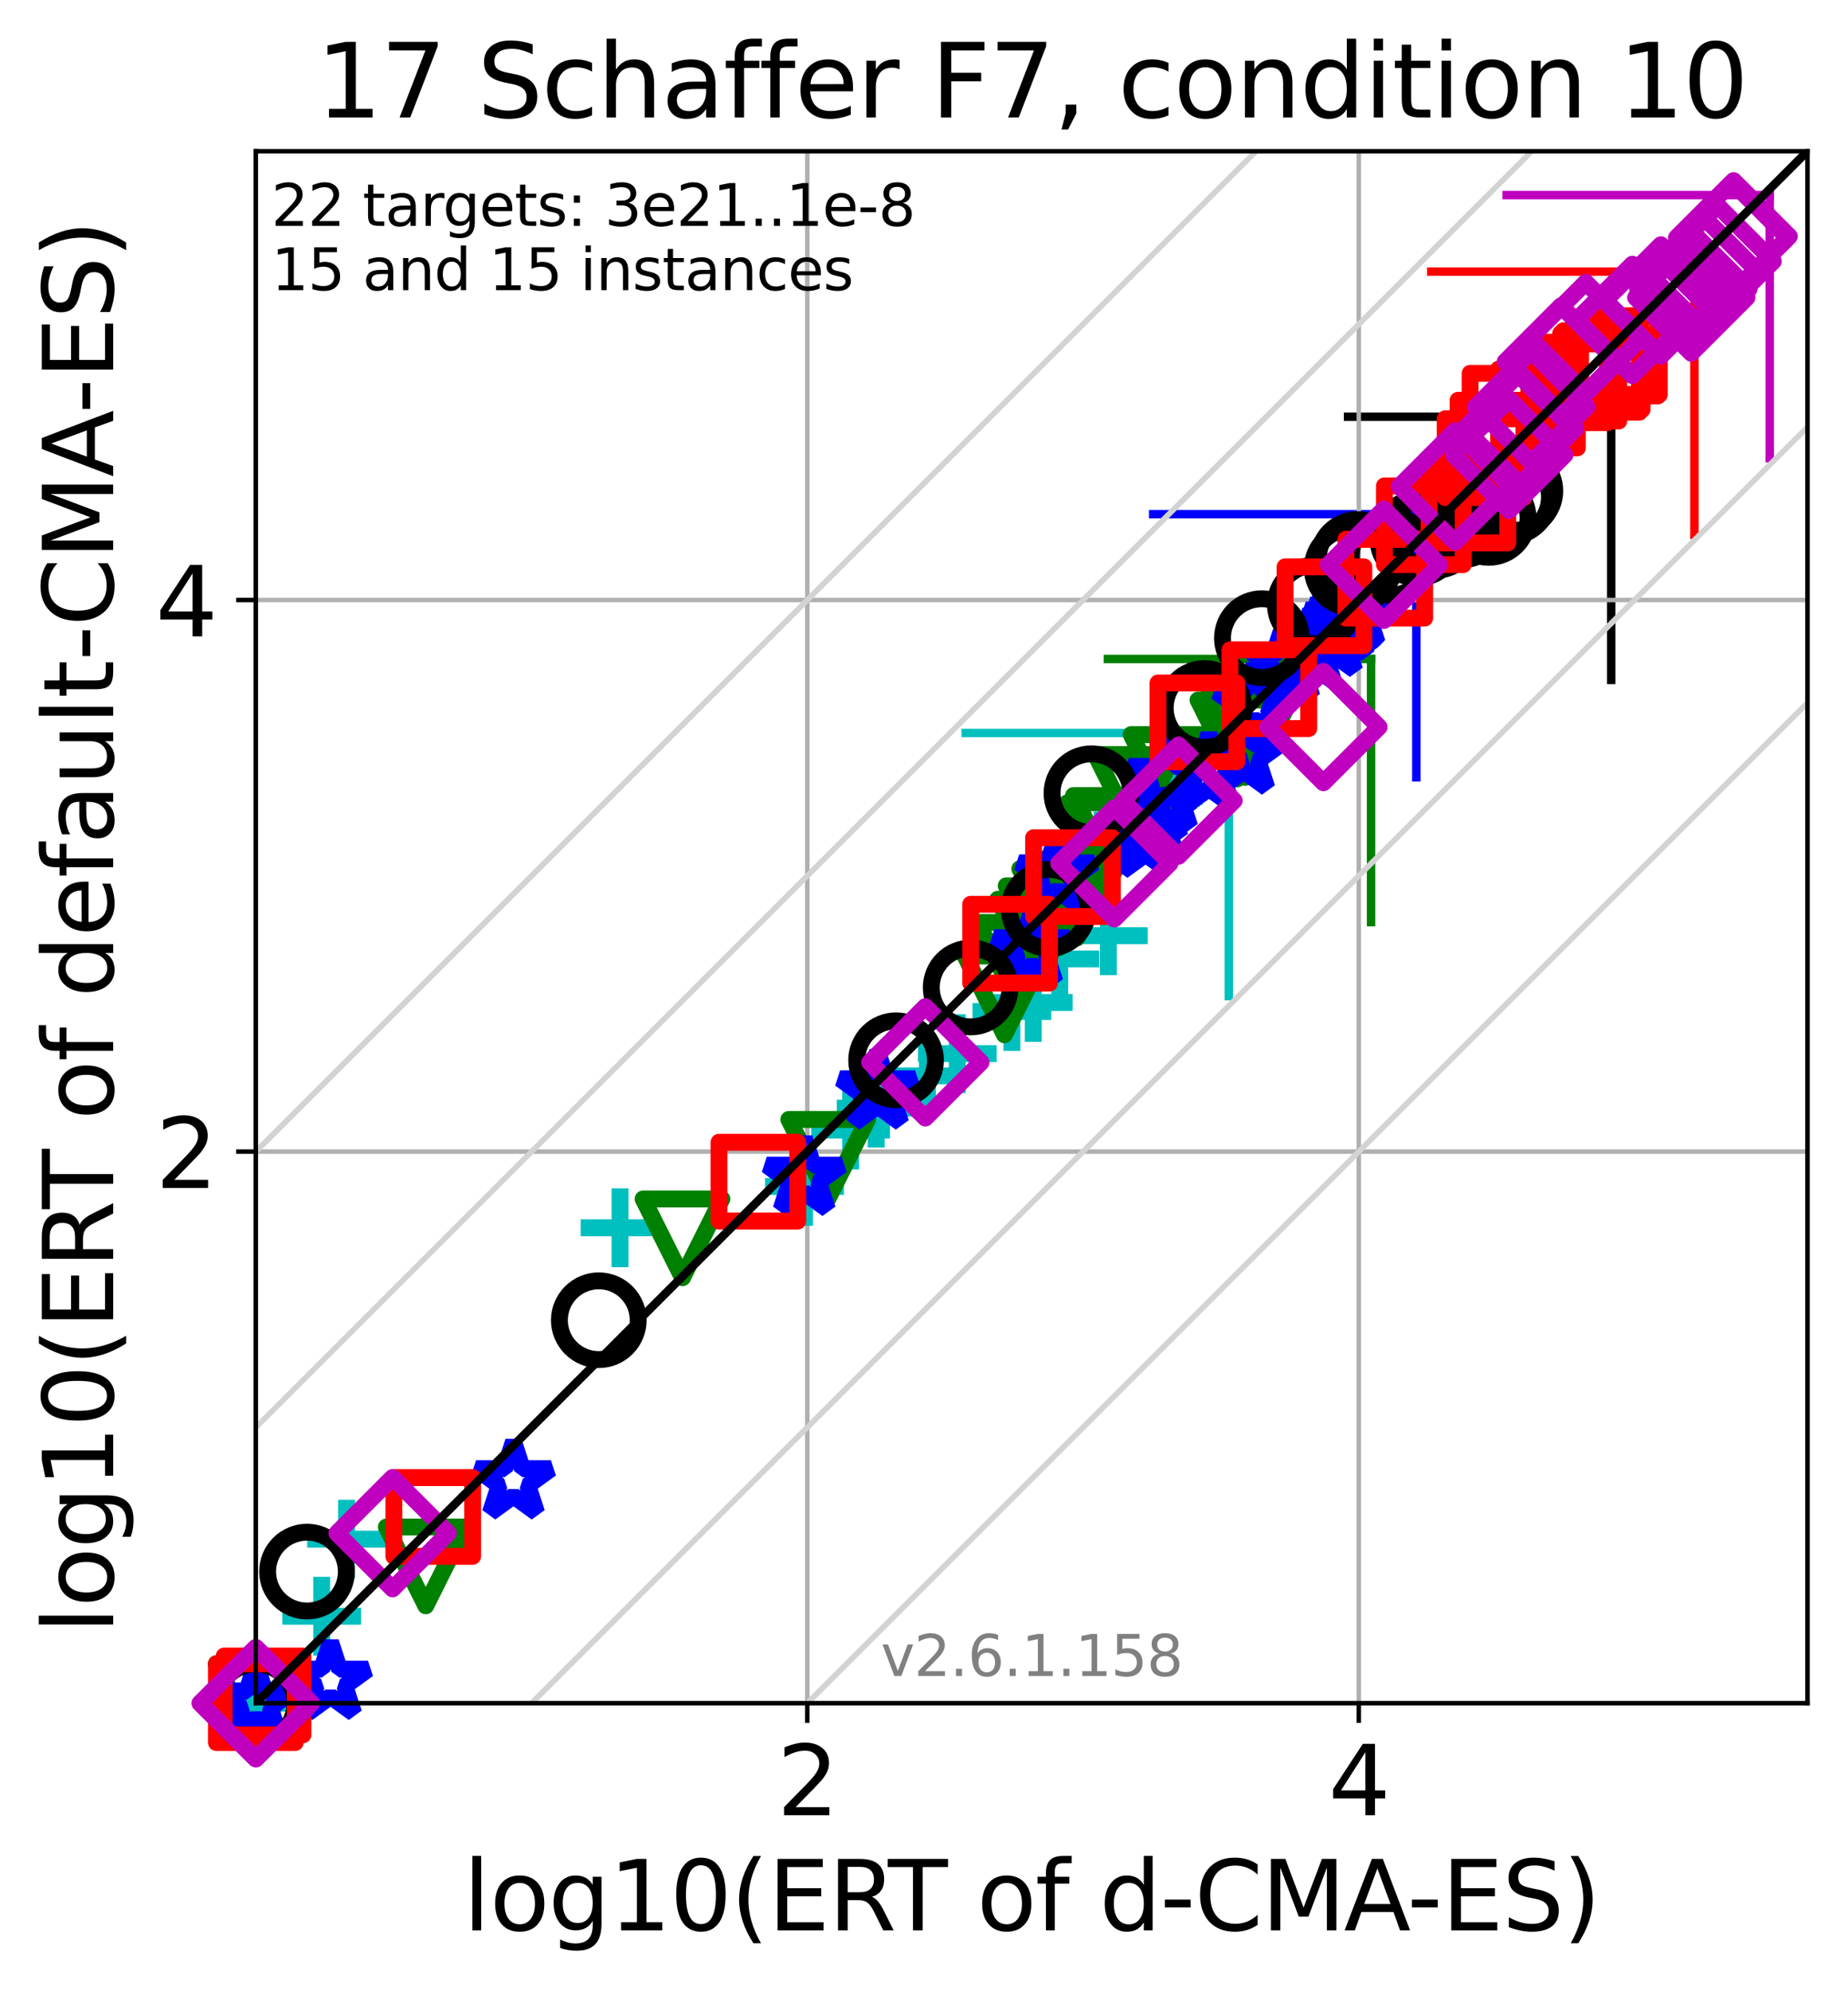 <?xml version="1.0" encoding="utf-8" standalone="no"?>
<!DOCTYPE svg PUBLIC "-//W3C//DTD SVG 1.1//EN"
  "http://www.w3.org/Graphics/SVG/1.1/DTD/svg11.dtd">
<svg xmlns:xlink="http://www.w3.org/1999/xlink" width="328.469pt" height="353.783pt" viewBox="0 0 328.469 353.783" xmlns="http://www.w3.org/2000/svg" version="1.1">
 <defs>
  <style type="text/css">*{stroke-linejoin: round; stroke-linecap: butt}</style>
 </defs>
 <g id="figure_1">
  <g id="patch_1">
   <path d="M 0 353.783 
L 328.469 353.783 
L 328.469 0 
L 0 0 
z
" style="fill: #ffffff"/>
  </g>
  <g id="axes_1">
   <g id="patch_2">
    <path d="M 45.469 302.677 
L 321.269 302.677 
L 321.269 26.877 
L 45.469 26.877 
z
" style="fill: #ffffff"/>
   </g>
   <g id="line2d_1">
    <path d="M 218.408 177.03 
L 218.408 130.261 
" clip-path="url(#p4f65cfa626)" style="fill: none; stroke: #00bfbf; stroke-width: 1.5; stroke-linecap: square"/>
   </g>
   <g id="line2d_2">
    <path d="M 171.639 130.261 
L 218.408 130.261 
" clip-path="url(#p4f65cfa626)" style="fill: none; stroke: #00bfbf; stroke-width: 1.5; stroke-linecap: square"/>
   </g>
   <g id="line2d_3">
    <path d="M 243.695 163.876 
L 243.695 117.107 
" clip-path="url(#p4f65cfa626)" style="fill: none; stroke: #008000; stroke-width: 1.5; stroke-linecap: square"/>
   </g>
   <g id="line2d_4">
    <path d="M 196.926 117.107 
L 243.695 117.107 
" clip-path="url(#p4f65cfa626)" style="fill: none; stroke: #008000; stroke-width: 1.5; stroke-linecap: square"/>
   </g>
   <g id="line2d_5">
    <path d="M 251.74 138.143 
L 251.74 91.374 
" clip-path="url(#p4f65cfa626)" style="fill: none; stroke: #0000ff; stroke-width: 1.5; stroke-linecap: square"/>
   </g>
   <g id="line2d_6">
    <path d="M 204.971 91.374 
L 251.74 91.374 
" clip-path="url(#p4f65cfa626)" style="fill: none; stroke: #0000ff; stroke-width: 1.5; stroke-linecap: square"/>
   </g>
   <g id="line2d_7">
    <path d="M 286.381 120.831 
L 286.381 74.062 
" clip-path="url(#p4f65cfa626)" style="fill: none; stroke: #000000; stroke-width: 1.5; stroke-linecap: square"/>
   </g>
   <g id="line2d_8">
    <path d="M 239.612 74.062 
L 286.381 74.062 
" clip-path="url(#p4f65cfa626)" style="fill: none; stroke: #000000; stroke-width: 1.5; stroke-linecap: square"/>
   </g>
   <g id="line2d_9">
    <path d="M 301.166 95.042 
L 301.166 48.273 
" clip-path="url(#p4f65cfa626)" style="fill: none; stroke: #ff0000; stroke-width: 1.5; stroke-linecap: square"/>
   </g>
   <g id="line2d_10">
    <path d="M 254.397 48.273 
L 301.166 48.273 
" clip-path="url(#p4f65cfa626)" style="fill: none; stroke: #ff0000; stroke-width: 1.5; stroke-linecap: square"/>
   </g>
   <g id="line2d_11">
    <path d="M 314.559 81.442 
L 314.559 34.673 
" clip-path="url(#p4f65cfa626)" style="fill: none; stroke: #bf00bf; stroke-width: 1.5; stroke-linecap: square"/>
   </g>
   <g id="line2d_12">
    <path d="M 267.79 34.673 
L 314.559 34.673 
" clip-path="url(#p4f65cfa626)" style="fill: none; stroke: #bf00bf; stroke-width: 1.5; stroke-linecap: square"/>
   </g>
   <g id="matplotlib.axis_1">
    <g id="xtick_1">
     <g id="line2d_13">
      <path d="M 143.492 302.677 
L 143.492 26.877 
" clip-path="url(#p4f65cfa626)" style="fill: none; stroke: #b0b0b0; stroke-width: 0.8; stroke-linecap: square"/>
     </g>
     <g id="line2d_14">
      <defs>
       <path id="mec75694363" d="M 0 0 
L 0 3.5 
" style="stroke: #000000; stroke-width: 0.8"/>
      </defs>
      <g>
       <use xlink:href="#mec75694363" x="143.492" y="302.677" style="stroke: #000000; stroke-width: 0.8"/>
      </g>
     </g>
     <g id="text_1">
      <!-- 2 -->
      <g transform="translate(138.084 322.595)scale(0.17 -0.17)">
       <defs>
        <path id="DejaVuSans-32" d="M 1228 531 
L 3431 531 
L 3431 0 
L 469 0 
L 469 531 
Q 828 903 1448 1529 
Q 2069 2156 2228 2338 
Q 2531 2678 2651 2914 
Q 2772 3150 2772 3378 
Q 2772 3750 2511 3984 
Q 2250 4219 1831 4219 
Q 1534 4219 1204 4116 
Q 875 4013 500 3803 
L 500 4441 
Q 881 4594 1212 4672 
Q 1544 4750 1819 4750 
Q 2544 4750 2975 4387 
Q 3406 4025 3406 3419 
Q 3406 3131 3298 2873 
Q 3191 2616 2906 2266 
Q 2828 2175 2409 1742 
Q 1991 1309 1228 531 
z
" transform="scale(0.016)"/>
       </defs>
       <use xlink:href="#DejaVuSans-32"/>
      </g>
     </g>
    </g>
    <g id="xtick_2">
     <g id="line2d_15">
      <path d="M 241.516 302.677 
L 241.516 26.877 
" clip-path="url(#p4f65cfa626)" style="fill: none; stroke: #b0b0b0; stroke-width: 0.8; stroke-linecap: square"/>
     </g>
     <g id="line2d_16">
      <g>
       <use xlink:href="#mec75694363" x="241.516" y="302.677" style="stroke: #000000; stroke-width: 0.8"/>
      </g>
     </g>
     <g id="text_2">
      <!-- 4 -->
      <g transform="translate(236.108 322.595)scale(0.17 -0.17)">
       <defs>
        <path id="DejaVuSans-34" d="M 2419 4116 
L 825 1625 
L 2419 1625 
L 2419 4116 
z
M 2253 4666 
L 3047 4666 
L 3047 1625 
L 3713 1625 
L 3713 1100 
L 3047 1100 
L 3047 0 
L 2419 0 
L 2419 1100 
L 313 1100 
L 313 1709 
L 2253 4666 
z
" transform="scale(0.016)"/>
       </defs>
       <use xlink:href="#DejaVuSans-34"/>
      </g>
     </g>
    </g>
    <g id="text_3">
     <!-- log10(ERT of d-CMA-ES) -->
     <g transform="translate(82.324 343.047)scale(0.17 -0.17)">
      <defs>
       <path id="DejaVuSans-6c" d="M 603 4863 
L 1178 4863 
L 1178 0 
L 603 0 
L 603 4863 
z
" transform="scale(0.016)"/>
       <path id="DejaVuSans-6f" d="M 1959 3097 
Q 1497 3097 1228 2736 
Q 959 2375 959 1747 
Q 959 1119 1226 758 
Q 1494 397 1959 397 
Q 2419 397 2687 759 
Q 2956 1122 2956 1747 
Q 2956 2369 2687 2733 
Q 2419 3097 1959 3097 
z
M 1959 3584 
Q 2709 3584 3137 3096 
Q 3566 2609 3566 1747 
Q 3566 888 3137 398 
Q 2709 -91 1959 -91 
Q 1206 -91 779 398 
Q 353 888 353 1747 
Q 353 2609 779 3096 
Q 1206 3584 1959 3584 
z
" transform="scale(0.016)"/>
       <path id="DejaVuSans-67" d="M 2906 1791 
Q 2906 2416 2648 2759 
Q 2391 3103 1925 3103 
Q 1463 3103 1205 2759 
Q 947 2416 947 1791 
Q 947 1169 1205 825 
Q 1463 481 1925 481 
Q 2391 481 2648 825 
Q 2906 1169 2906 1791 
z
M 3481 434 
Q 3481 -459 3084 -895 
Q 2688 -1331 1869 -1331 
Q 1566 -1331 1297 -1286 
Q 1028 -1241 775 -1147 
L 775 -588 
Q 1028 -725 1275 -790 
Q 1522 -856 1778 -856 
Q 2344 -856 2625 -561 
Q 2906 -266 2906 331 
L 2906 616 
Q 2728 306 2450 153 
Q 2172 0 1784 0 
Q 1141 0 747 490 
Q 353 981 353 1791 
Q 353 2603 747 3093 
Q 1141 3584 1784 3584 
Q 2172 3584 2450 3431 
Q 2728 3278 2906 2969 
L 2906 3500 
L 3481 3500 
L 3481 434 
z
" transform="scale(0.016)"/>
       <path id="DejaVuSans-31" d="M 794 531 
L 1825 531 
L 1825 4091 
L 703 3866 
L 703 4441 
L 1819 4666 
L 2450 4666 
L 2450 531 
L 3481 531 
L 3481 0 
L 794 0 
L 794 531 
z
" transform="scale(0.016)"/>
       <path id="DejaVuSans-30" d="M 2034 4250 
Q 1547 4250 1301 3770 
Q 1056 3291 1056 2328 
Q 1056 1369 1301 889 
Q 1547 409 2034 409 
Q 2525 409 2770 889 
Q 3016 1369 3016 2328 
Q 3016 3291 2770 3770 
Q 2525 4250 2034 4250 
z
M 2034 4750 
Q 2819 4750 3233 4129 
Q 3647 3509 3647 2328 
Q 3647 1150 3233 529 
Q 2819 -91 2034 -91 
Q 1250 -91 836 529 
Q 422 1150 422 2328 
Q 422 3509 836 4129 
Q 1250 4750 2034 4750 
z
" transform="scale(0.016)"/>
       <path id="DejaVuSans-28" d="M 1984 4856 
Q 1566 4138 1362 3434 
Q 1159 2731 1159 2009 
Q 1159 1288 1364 580 
Q 1569 -128 1984 -844 
L 1484 -844 
Q 1016 -109 783 600 
Q 550 1309 550 2009 
Q 550 2706 781 3412 
Q 1013 4119 1484 4856 
L 1984 4856 
z
" transform="scale(0.016)"/>
       <path id="DejaVuSans-45" d="M 628 4666 
L 3578 4666 
L 3578 4134 
L 1259 4134 
L 1259 2753 
L 3481 2753 
L 3481 2222 
L 1259 2222 
L 1259 531 
L 3634 531 
L 3634 0 
L 628 0 
L 628 4666 
z
" transform="scale(0.016)"/>
       <path id="DejaVuSans-52" d="M 2841 2188 
Q 3044 2119 3236 1894 
Q 3428 1669 3622 1275 
L 4263 0 
L 3584 0 
L 2988 1197 
Q 2756 1666 2539 1819 
Q 2322 1972 1947 1972 
L 1259 1972 
L 1259 0 
L 628 0 
L 628 4666 
L 2053 4666 
Q 2853 4666 3247 4331 
Q 3641 3997 3641 3322 
Q 3641 2881 3436 2590 
Q 3231 2300 2841 2188 
z
M 1259 4147 
L 1259 2491 
L 2053 2491 
Q 2509 2491 2742 2702 
Q 2975 2913 2975 3322 
Q 2975 3731 2742 3939 
Q 2509 4147 2053 4147 
L 1259 4147 
z
" transform="scale(0.016)"/>
       <path id="DejaVuSans-54" d="M -19 4666 
L 3928 4666 
L 3928 4134 
L 2272 4134 
L 2272 0 
L 1638 0 
L 1638 4134 
L -19 4134 
L -19 4666 
z
" transform="scale(0.016)"/>
       <path id="DejaVuSans-20" transform="scale(0.016)"/>
       <path id="DejaVuSans-66" d="M 2375 4863 
L 2375 4384 
L 1825 4384 
Q 1516 4384 1395 4259 
Q 1275 4134 1275 3809 
L 1275 3500 
L 2222 3500 
L 2222 3053 
L 1275 3053 
L 1275 0 
L 697 0 
L 697 3053 
L 147 3053 
L 147 3500 
L 697 3500 
L 697 3744 
Q 697 4328 969 4595 
Q 1241 4863 1831 4863 
L 2375 4863 
z
" transform="scale(0.016)"/>
       <path id="DejaVuSans-64" d="M 2906 2969 
L 2906 4863 
L 3481 4863 
L 3481 0 
L 2906 0 
L 2906 525 
Q 2725 213 2448 61 
Q 2172 -91 1784 -91 
Q 1150 -91 751 415 
Q 353 922 353 1747 
Q 353 2572 751 3078 
Q 1150 3584 1784 3584 
Q 2172 3584 2448 3432 
Q 2725 3281 2906 2969 
z
M 947 1747 
Q 947 1113 1208 752 
Q 1469 391 1925 391 
Q 2381 391 2643 752 
Q 2906 1113 2906 1747 
Q 2906 2381 2643 2742 
Q 2381 3103 1925 3103 
Q 1469 3103 1208 2742 
Q 947 2381 947 1747 
z
" transform="scale(0.016)"/>
       <path id="DejaVuSans-2d" d="M 313 2009 
L 1997 2009 
L 1997 1497 
L 313 1497 
L 313 2009 
z
" transform="scale(0.016)"/>
       <path id="DejaVuSans-43" d="M 4122 4306 
L 4122 3641 
Q 3803 3938 3442 4084 
Q 3081 4231 2675 4231 
Q 1875 4231 1450 3742 
Q 1025 3253 1025 2328 
Q 1025 1406 1450 917 
Q 1875 428 2675 428 
Q 3081 428 3442 575 
Q 3803 722 4122 1019 
L 4122 359 
Q 3791 134 3420 21 
Q 3050 -91 2638 -91 
Q 1578 -91 968 557 
Q 359 1206 359 2328 
Q 359 3453 968 4101 
Q 1578 4750 2638 4750 
Q 3056 4750 3426 4639 
Q 3797 4528 4122 4306 
z
" transform="scale(0.016)"/>
       <path id="DejaVuSans-4d" d="M 628 4666 
L 1569 4666 
L 2759 1491 
L 3956 4666 
L 4897 4666 
L 4897 0 
L 4281 0 
L 4281 4097 
L 3078 897 
L 2444 897 
L 1241 4097 
L 1241 0 
L 628 0 
L 628 4666 
z
" transform="scale(0.016)"/>
       <path id="DejaVuSans-41" d="M 2188 4044 
L 1331 1722 
L 3047 1722 
L 2188 4044 
z
M 1831 4666 
L 2547 4666 
L 4325 0 
L 3669 0 
L 3244 1197 
L 1141 1197 
L 716 0 
L 50 0 
L 1831 4666 
z
" transform="scale(0.016)"/>
       <path id="DejaVuSans-53" d="M 3425 4513 
L 3425 3897 
Q 3066 4069 2747 4153 
Q 2428 4238 2131 4238 
Q 1616 4238 1336 4038 
Q 1056 3838 1056 3469 
Q 1056 3159 1242 3001 
Q 1428 2844 1947 2747 
L 2328 2669 
Q 3034 2534 3370 2195 
Q 3706 1856 3706 1288 
Q 3706 609 3251 259 
Q 2797 -91 1919 -91 
Q 1588 -91 1214 -16 
Q 841 59 441 206 
L 441 856 
Q 825 641 1194 531 
Q 1563 422 1919 422 
Q 2459 422 2753 634 
Q 3047 847 3047 1241 
Q 3047 1584 2836 1778 
Q 2625 1972 2144 2069 
L 1759 2144 
Q 1053 2284 737 2584 
Q 422 2884 422 3419 
Q 422 4038 858 4394 
Q 1294 4750 2059 4750 
Q 2388 4750 2728 4690 
Q 3069 4631 3425 4513 
z
" transform="scale(0.016)"/>
       <path id="DejaVuSans-29" d="M 513 4856 
L 1013 4856 
Q 1481 4119 1714 3412 
Q 1947 2706 1947 2009 
Q 1947 1309 1714 600 
Q 1481 -109 1013 -844 
L 513 -844 
Q 928 -128 1133 580 
Q 1338 1288 1338 2009 
Q 1338 2731 1133 3434 
Q 928 4138 513 4856 
z
" transform="scale(0.016)"/>
      </defs>
      <use xlink:href="#DejaVuSans-6c"/>
      <use xlink:href="#DejaVuSans-6f" x="27.783"/>
      <use xlink:href="#DejaVuSans-67" x="88.965"/>
      <use xlink:href="#DejaVuSans-31" x="152.441"/>
      <use xlink:href="#DejaVuSans-30" x="216.064"/>
      <use xlink:href="#DejaVuSans-28" x="279.688"/>
      <use xlink:href="#DejaVuSans-45" x="318.701"/>
      <use xlink:href="#DejaVuSans-52" x="381.885"/>
      <use xlink:href="#DejaVuSans-54" x="444.117"/>
      <use xlink:href="#DejaVuSans-20" x="505.201"/>
      <use xlink:href="#DejaVuSans-6f" x="536.988"/>
      <use xlink:href="#DejaVuSans-66" x="598.17"/>
      <use xlink:href="#DejaVuSans-20" x="633.375"/>
      <use xlink:href="#DejaVuSans-64" x="665.162"/>
      <use xlink:href="#DejaVuSans-2d" x="728.639"/>
      <use xlink:href="#DejaVuSans-43" x="764.723"/>
      <use xlink:href="#DejaVuSans-4d" x="834.547"/>
      <use xlink:href="#DejaVuSans-41" x="920.826"/>
      <use xlink:href="#DejaVuSans-2d" x="986.984"/>
      <use xlink:href="#DejaVuSans-45" x="1023.068"/>
      <use xlink:href="#DejaVuSans-53" x="1086.252"/>
      <use xlink:href="#DejaVuSans-29" x="1149.729"/>
     </g>
    </g>
   </g>
   <g id="matplotlib.axis_2">
    <g id="ytick_1">
     <g id="line2d_17">
      <path d="M 45.469 204.654 
L 321.269 204.654 
" clip-path="url(#p4f65cfa626)" style="fill: none; stroke: #b0b0b0; stroke-width: 0.8; stroke-linecap: square"/>
     </g>
     <g id="line2d_18">
      <defs>
       <path id="md9fe0a47c8" d="M 0 0 
L -3.5 0 
" style="stroke: #000000; stroke-width: 0.8"/>
      </defs>
      <g>
       <use xlink:href="#md9fe0a47c8" x="45.469" y="204.654" style="stroke: #000000; stroke-width: 0.8"/>
      </g>
     </g>
     <g id="text_4">
      <!-- 2 -->
      <g transform="translate(27.653 211.113)scale(0.17 -0.17)">
       <use xlink:href="#DejaVuSans-32"/>
      </g>
     </g>
    </g>
    <g id="ytick_2">
     <g id="line2d_19">
      <path d="M 45.469 106.63 
L 321.269 106.63 
" clip-path="url(#p4f65cfa626)" style="fill: none; stroke: #b0b0b0; stroke-width: 0.8; stroke-linecap: square"/>
     </g>
     <g id="line2d_20">
      <g>
       <use xlink:href="#md9fe0a47c8" x="45.469" y="106.63" style="stroke: #000000; stroke-width: 0.8"/>
      </g>
     </g>
     <g id="text_5">
      <!-- 4 -->
      <g transform="translate(27.653 113.089)scale(0.17 -0.17)">
       <use xlink:href="#DejaVuSans-34"/>
      </g>
     </g>
    </g>
    <g id="text_6">
     <!-- log10(ERT of default-CMA-ES) -->
     <g transform="translate(20.117 290.334)rotate(-90)scale(0.17 -0.17)">
      <defs>
       <path id="DejaVuSans-65" d="M 3597 1894 
L 3597 1613 
L 953 1613 
Q 991 1019 1311 708 
Q 1631 397 2203 397 
Q 2534 397 2845 478 
Q 3156 559 3463 722 
L 3463 178 
Q 3153 47 2828 -22 
Q 2503 -91 2169 -91 
Q 1331 -91 842 396 
Q 353 884 353 1716 
Q 353 2575 817 3079 
Q 1281 3584 2069 3584 
Q 2775 3584 3186 3129 
Q 3597 2675 3597 1894 
z
M 3022 2063 
Q 3016 2534 2758 2815 
Q 2500 3097 2075 3097 
Q 1594 3097 1305 2825 
Q 1016 2553 972 2059 
L 3022 2063 
z
" transform="scale(0.016)"/>
       <path id="DejaVuSans-61" d="M 2194 1759 
Q 1497 1759 1228 1600 
Q 959 1441 959 1056 
Q 959 750 1161 570 
Q 1363 391 1709 391 
Q 2188 391 2477 730 
Q 2766 1069 2766 1631 
L 2766 1759 
L 2194 1759 
z
M 3341 1997 
L 3341 0 
L 2766 0 
L 2766 531 
Q 2569 213 2275 61 
Q 1981 -91 1556 -91 
Q 1019 -91 701 211 
Q 384 513 384 1019 
Q 384 1609 779 1909 
Q 1175 2209 1959 2209 
L 2766 2209 
L 2766 2266 
Q 2766 2663 2505 2880 
Q 2244 3097 1772 3097 
Q 1472 3097 1187 3025 
Q 903 2953 641 2809 
L 641 3341 
Q 956 3463 1253 3523 
Q 1550 3584 1831 3584 
Q 2591 3584 2966 3190 
Q 3341 2797 3341 1997 
z
" transform="scale(0.016)"/>
       <path id="DejaVuSans-75" d="M 544 1381 
L 544 3500 
L 1119 3500 
L 1119 1403 
Q 1119 906 1312 657 
Q 1506 409 1894 409 
Q 2359 409 2629 706 
Q 2900 1003 2900 1516 
L 2900 3500 
L 3475 3500 
L 3475 0 
L 2900 0 
L 2900 538 
Q 2691 219 2414 64 
Q 2138 -91 1772 -91 
Q 1169 -91 856 284 
Q 544 659 544 1381 
z
M 1991 3584 
L 1991 3584 
z
" transform="scale(0.016)"/>
       <path id="DejaVuSans-74" d="M 1172 4494 
L 1172 3500 
L 2356 3500 
L 2356 3053 
L 1172 3053 
L 1172 1153 
Q 1172 725 1289 603 
Q 1406 481 1766 481 
L 2356 481 
L 2356 0 
L 1766 0 
Q 1100 0 847 248 
Q 594 497 594 1153 
L 594 3053 
L 172 3053 
L 172 3500 
L 594 3500 
L 594 4494 
L 1172 4494 
z
" transform="scale(0.016)"/>
      </defs>
      <use xlink:href="#DejaVuSans-6c"/>
      <use xlink:href="#DejaVuSans-6f" x="27.783"/>
      <use xlink:href="#DejaVuSans-67" x="88.965"/>
      <use xlink:href="#DejaVuSans-31" x="152.441"/>
      <use xlink:href="#DejaVuSans-30" x="216.064"/>
      <use xlink:href="#DejaVuSans-28" x="279.688"/>
      <use xlink:href="#DejaVuSans-45" x="318.701"/>
      <use xlink:href="#DejaVuSans-52" x="381.885"/>
      <use xlink:href="#DejaVuSans-54" x="444.117"/>
      <use xlink:href="#DejaVuSans-20" x="505.201"/>
      <use xlink:href="#DejaVuSans-6f" x="536.988"/>
      <use xlink:href="#DejaVuSans-66" x="598.17"/>
      <use xlink:href="#DejaVuSans-20" x="633.375"/>
      <use xlink:href="#DejaVuSans-64" x="665.162"/>
      <use xlink:href="#DejaVuSans-65" x="728.639"/>
      <use xlink:href="#DejaVuSans-66" x="790.162"/>
      <use xlink:href="#DejaVuSans-61" x="825.367"/>
      <use xlink:href="#DejaVuSans-75" x="886.646"/>
      <use xlink:href="#DejaVuSans-6c" x="950.025"/>
      <use xlink:href="#DejaVuSans-74" x="977.809"/>
      <use xlink:href="#DejaVuSans-2d" x="1017.018"/>
      <use xlink:href="#DejaVuSans-43" x="1053.102"/>
      <use xlink:href="#DejaVuSans-4d" x="1122.926"/>
      <use xlink:href="#DejaVuSans-41" x="1209.205"/>
      <use xlink:href="#DejaVuSans-2d" x="1275.363"/>
      <use xlink:href="#DejaVuSans-45" x="1311.447"/>
      <use xlink:href="#DejaVuSans-53" x="1374.631"/>
      <use xlink:href="#DejaVuSans-29" x="1438.107"/>
     </g>
    </g>
   </g>
   <g id="line2d_21">
    <defs>
     <path id="mf7c6275eb5" d="M -7 0 
L 7 0 
M 0 7 
L 0 -7 
" style="stroke: #00bfbf; stroke-width: 3"/>
    </defs>
    <g>
     <use xlink:href="#mf7c6275eb5" x="45.469" y="302.677" style="fill-opacity: 0; stroke: #00bfbf; stroke-width: 3"/>
     <use xlink:href="#mf7c6275eb5" x="45.469" y="302.677" style="fill-opacity: 0; stroke: #00bfbf; stroke-width: 3"/>
     <use xlink:href="#mf7c6275eb5" x="57.177" y="287.225" style="fill-opacity: 0; stroke: #00bfbf; stroke-width: 3"/>
     <use xlink:href="#mf7c6275eb5" x="61.597" y="273.527" style="fill-opacity: 0; stroke: #00bfbf; stroke-width: 3"/>
     <use xlink:href="#mf7c6275eb5" x="110.206" y="218.194" style="fill-opacity: 0; stroke: #00bfbf; stroke-width: 3"/>
     <use xlink:href="#mf7c6275eb5" x="142.99" y="210.853" style="fill-opacity: 0; stroke: #00bfbf; stroke-width: 3"/>
     <use xlink:href="#mf7c6275eb5" x="151.195" y="200.82" style="fill-opacity: 0; stroke: #00bfbf; stroke-width: 3"/>
     <use xlink:href="#mf7c6275eb5" x="155.734" y="196.922" style="fill-opacity: 0; stroke: #00bfbf; stroke-width: 3"/>
     <use xlink:href="#mf7c6275eb5" x="164.838" y="191.194" style="fill-opacity: 0; stroke: #00bfbf; stroke-width: 3"/>
     <use xlink:href="#mf7c6275eb5" x="170.154" y="187.242" style="fill-opacity: 0; stroke: #00bfbf; stroke-width: 3"/>
     <use xlink:href="#mf7c6275eb5" x="179.859" y="179.759" style="fill-opacity: 0; stroke: #00bfbf; stroke-width: 3"/>
     <use xlink:href="#mf7c6275eb5" x="183.655" y="178.155" style="fill-opacity: 0; stroke: #00bfbf; stroke-width: 3"/>
     <use xlink:href="#mf7c6275eb5" x="188.366" y="170.419" style="fill-opacity: 0; stroke: #00bfbf; stroke-width: 3"/>
     <use xlink:href="#mf7c6275eb5" x="196.999" y="166.289" style="fill-opacity: 0; stroke: #00bfbf; stroke-width: 3"/>
     <use xlink:href="#mf7c6275eb5" x="200.307" y="147.512" style="fill-opacity: 0; stroke: #00bfbf; stroke-width: 3"/>
     <use xlink:href="#mf7c6275eb5" x="201.392" y="145.725" style="fill-opacity: 0; stroke: #00bfbf; stroke-width: 3"/>
     <use xlink:href="#mf7c6275eb5" x="203.202" y="144.275" style="fill-opacity: 0; stroke: #00bfbf; stroke-width: 3"/>
     <use xlink:href="#mf7c6275eb5" x="204.822" y="143.179" style="fill-opacity: 0; stroke: #00bfbf; stroke-width: 3"/>
     <use xlink:href="#mf7c6275eb5" x="206.291" y="141.871" style="fill-opacity: 0; stroke: #00bfbf; stroke-width: 3"/>
     <use xlink:href="#mf7c6275eb5" x="206.75" y="141.561" style="fill-opacity: 0; stroke: #00bfbf; stroke-width: 3"/>
     <use xlink:href="#mf7c6275eb5" x="207.567" y="140.842" style="fill-opacity: 0; stroke: #00bfbf; stroke-width: 3"/>
     <use xlink:href="#mf7c6275eb5" x="207.813" y="140.595" style="fill-opacity: 0; stroke: #00bfbf; stroke-width: 3"/>
    </g>
   </g>
   <g id="line2d_22">
    <defs>
     <path id="m28c9c7bf5d" d="M -0 7 
L 7 -7 
L -7 -7 
z
" style="stroke: #008000; stroke-width: 3; stroke-linejoin: miter"/>
    </defs>
    <g>
     <use xlink:href="#m28c9c7bf5d" x="45.469" y="302.677" style="fill-opacity: 0; stroke: #008000; stroke-width: 3; stroke-linejoin: miter"/>
     <use xlink:href="#m28c9c7bf5d" x="45.469" y="302.677" style="fill-opacity: 0; stroke: #008000; stroke-width: 3; stroke-linejoin: miter"/>
     <use xlink:href="#m28c9c7bf5d" x="45.469" y="302.677" style="fill-opacity: 0; stroke: #008000; stroke-width: 3; stroke-linejoin: miter"/>
     <use xlink:href="#m28c9c7bf5d" x="75.675" y="278.367" style="fill-opacity: 0; stroke: #008000; stroke-width: 3; stroke-linejoin: miter"/>
     <use xlink:href="#m28c9c7bf5d" x="121.308" y="220.071" style="fill-opacity: 0; stroke: #008000; stroke-width: 3; stroke-linejoin: miter"/>
     <use xlink:href="#m28c9c7bf5d" x="147.207" y="205.941" style="fill-opacity: 0; stroke: #008000; stroke-width: 3; stroke-linejoin: miter"/>
     <use xlink:href="#m28c9c7bf5d" x="178.533" y="176.89" style="fill-opacity: 0; stroke: #008000; stroke-width: 3; stroke-linejoin: miter"/>
     <use xlink:href="#m28c9c7bf5d" x="180.774" y="170.939" style="fill-opacity: 0; stroke: #008000; stroke-width: 3; stroke-linejoin: miter"/>
     <use xlink:href="#m28c9c7bf5d" x="184.345" y="166.815" style="fill-opacity: 0; stroke: #008000; stroke-width: 3; stroke-linejoin: miter"/>
     <use xlink:href="#m28c9c7bf5d" x="185.842" y="164.422" style="fill-opacity: 0; stroke: #008000; stroke-width: 3; stroke-linejoin: miter"/>
     <use xlink:href="#m28c9c7bf5d" x="188.263" y="161.4" style="fill-opacity: 0; stroke: #008000; stroke-width: 3; stroke-linejoin: miter"/>
     <use xlink:href="#m28c9c7bf5d" x="191.453" y="159.685" style="fill-opacity: 0; stroke: #008000; stroke-width: 3; stroke-linejoin: miter"/>
     <use xlink:href="#m28c9c7bf5d" x="196.717" y="149.666" style="fill-opacity: 0; stroke: #008000; stroke-width: 3; stroke-linejoin: miter"/>
     <use xlink:href="#m28c9c7bf5d" x="197.805" y="148.379" style="fill-opacity: 0; stroke: #008000; stroke-width: 3; stroke-linejoin: miter"/>
     <use xlink:href="#m28c9c7bf5d" x="201.69" y="141.093" style="fill-opacity: 0; stroke: #008000; stroke-width: 3; stroke-linejoin: miter"/>
     <use xlink:href="#m28c9c7bf5d" x="208.055" y="137.551" style="fill-opacity: 0; stroke: #008000; stroke-width: 3; stroke-linejoin: miter"/>
     <use xlink:href="#m28c9c7bf5d" x="219.939" y="131.412" style="fill-opacity: 0; stroke: #008000; stroke-width: 3; stroke-linejoin: miter"/>
     <use xlink:href="#m28c9c7bf5d" x="221.33" y="131.14" style="fill-opacity: 0; stroke: #008000; stroke-width: 3; stroke-linejoin: miter"/>
     <use xlink:href="#m28c9c7bf5d" x="222.382" y="130.086" style="fill-opacity: 0; stroke: #008000; stroke-width: 3; stroke-linejoin: miter"/>
     <use xlink:href="#m28c9c7bf5d" x="222.887" y="129.668" style="fill-opacity: 0; stroke: #008000; stroke-width: 3; stroke-linejoin: miter"/>
     <use xlink:href="#m28c9c7bf5d" x="223.43" y="128.987" style="fill-opacity: 0; stroke: #008000; stroke-width: 3; stroke-linejoin: miter"/>
     <use xlink:href="#m28c9c7bf5d" x="223.675" y="128.733" style="fill-opacity: 0; stroke: #008000; stroke-width: 3; stroke-linejoin: miter"/>
    </g>
   </g>
   <g id="line2d_23">
    <defs>
     <path id="mcc9d79e6e4" d="M 0 -7 
L -1.572 -2.163 
L -6.657 -2.163 
L -2.543 0.826 
L -4.114 5.663 
L -0 2.674 
L 4.114 5.663 
L 2.543 0.826 
L 6.657 -2.163 
L 1.572 -2.163 
z
" style="stroke: #0000ff; stroke-width: 3; stroke-linejoin: bevel"/>
    </defs>
    <g>
     <use xlink:href="#mcc9d79e6e4" x="45.469" y="302.677" style="fill-opacity: 0; stroke: #0000ff; stroke-width: 3; stroke-linejoin: bevel"/>
     <use xlink:href="#mcc9d79e6e4" x="45.469" y="302.677" style="fill-opacity: 0; stroke: #0000ff; stroke-width: 3; stroke-linejoin: bevel"/>
     <use xlink:href="#mcc9d79e6e4" x="58.754" y="298.796" style="fill-opacity: 0; stroke: #0000ff; stroke-width: 3; stroke-linejoin: bevel"/>
     <use xlink:href="#mcc9d79e6e4" x="91.27" y="263.165" style="fill-opacity: 0; stroke: #0000ff; stroke-width: 3; stroke-linejoin: bevel"/>
     <use xlink:href="#mcc9d79e6e4" x="142.946" y="209.227" style="fill-opacity: 0; stroke: #0000ff; stroke-width: 3; stroke-linejoin: bevel"/>
     <use xlink:href="#mcc9d79e6e4" x="155.988" y="193.875" style="fill-opacity: 0; stroke: #0000ff; stroke-width: 3; stroke-linejoin: bevel"/>
     <use xlink:href="#mcc9d79e6e4" x="183.4" y="168.803" style="fill-opacity: 0; stroke: #0000ff; stroke-width: 3; stroke-linejoin: bevel"/>
     <use xlink:href="#mcc9d79e6e4" x="187.813" y="155.501" style="fill-opacity: 0; stroke: #0000ff; stroke-width: 3; stroke-linejoin: bevel"/>
     <use xlink:href="#mcc9d79e6e4" x="203.616" y="149.132" style="fill-opacity: 0; stroke: #0000ff; stroke-width: 3; stroke-linejoin: bevel"/>
     <use xlink:href="#mcc9d79e6e4" x="205.36" y="147.378" style="fill-opacity: 0; stroke: #0000ff; stroke-width: 3; stroke-linejoin: bevel"/>
     <use xlink:href="#mcc9d79e6e4" x="207.284" y="138.372" style="fill-opacity: 0; stroke: #0000ff; stroke-width: 3; stroke-linejoin: bevel"/>
     <use xlink:href="#mcc9d79e6e4" x="214.875" y="137.443" style="fill-opacity: 0; stroke: #0000ff; stroke-width: 3; stroke-linejoin: bevel"/>
     <use xlink:href="#mcc9d79e6e4" x="221.066" y="134.354" style="fill-opacity: 0; stroke: #0000ff; stroke-width: 3; stroke-linejoin: bevel"/>
     <use xlink:href="#mcc9d79e6e4" x="222.876" y="125.118" style="fill-opacity: 0; stroke: #0000ff; stroke-width: 3; stroke-linejoin: bevel"/>
     <use xlink:href="#mcc9d79e6e4" x="229.071" y="118.118" style="fill-opacity: 0; stroke: #0000ff; stroke-width: 3; stroke-linejoin: bevel"/>
     <use xlink:href="#mcc9d79e6e4" x="232.933" y="115.437" style="fill-opacity: 0; stroke: #0000ff; stroke-width: 3; stroke-linejoin: bevel"/>
     <use xlink:href="#mcc9d79e6e4" x="236.689" y="113.432" style="fill-opacity: 0; stroke: #0000ff; stroke-width: 3; stroke-linejoin: bevel"/>
     <use xlink:href="#mcc9d79e6e4" x="238.739" y="110.57" style="fill-opacity: 0; stroke: #0000ff; stroke-width: 3; stroke-linejoin: bevel"/>
     <use xlink:href="#mcc9d79e6e4" x="239.553" y="109.702" style="fill-opacity: 0; stroke: #0000ff; stroke-width: 3; stroke-linejoin: bevel"/>
     <use xlink:href="#mcc9d79e6e4" x="239.982" y="109.323" style="fill-opacity: 0; stroke: #0000ff; stroke-width: 3; stroke-linejoin: bevel"/>
     <use xlink:href="#mcc9d79e6e4" x="240.432" y="108.841" style="fill-opacity: 0; stroke: #0000ff; stroke-width: 3; stroke-linejoin: bevel"/>
     <use xlink:href="#mcc9d79e6e4" x="240.672" y="108.546" style="fill-opacity: 0; stroke: #0000ff; stroke-width: 3; stroke-linejoin: bevel"/>
    </g>
   </g>
   <g id="line2d_24">
    <defs>
     <path id="m369ed3ae71" d="M 0 7 
C 1.856 7 3.637 6.262 4.95 4.95 
C 6.262 3.637 7 1.856 7 0 
C 7 -1.856 6.262 -3.637 4.95 -4.95 
C 3.637 -6.262 1.856 -7 0 -7 
C -1.856 -7 -3.637 -6.262 -4.95 -4.95 
C -6.262 -3.637 -7 -1.856 -7 0 
C -7 1.856 -6.262 3.637 -4.95 4.95 
C -3.637 6.262 -1.856 7 0 7 
z
" style="stroke: #000000; stroke-width: 3"/>
    </defs>
    <g>
     <use xlink:href="#m369ed3ae71" x="45.469" y="302.677" style="fill-opacity: 0; stroke: #000000; stroke-width: 3"/>
     <use xlink:href="#m369ed3ae71" x="45.469" y="302.677" style="fill-opacity: 0; stroke: #000000; stroke-width: 3"/>
     <use xlink:href="#m369ed3ae71" x="54.567" y="279.293" style="fill-opacity: 0; stroke: #000000; stroke-width: 3"/>
     <use xlink:href="#m369ed3ae71" x="106.433" y="234.621" style="fill-opacity: 0; stroke: #000000; stroke-width: 3"/>
     <use xlink:href="#m369ed3ae71" x="159.271" y="188.42" style="fill-opacity: 0; stroke: #000000; stroke-width: 3"/>
     <use xlink:href="#m369ed3ae71" x="172.531" y="175.489" style="fill-opacity: 0; stroke: #000000; stroke-width: 3"/>
     <use xlink:href="#m369ed3ae71" x="186.405" y="161.51" style="fill-opacity: 0; stroke: #000000; stroke-width: 3"/>
     <use xlink:href="#m369ed3ae71" x="193.995" y="140.966" style="fill-opacity: 0; stroke: #000000; stroke-width: 3"/>
     <use xlink:href="#m369ed3ae71" x="214.105" y="125.821" style="fill-opacity: 0; stroke: #000000; stroke-width: 3"/>
     <use xlink:href="#m369ed3ae71" x="224.289" y="113.406" style="fill-opacity: 0; stroke: #000000; stroke-width: 3"/>
     <use xlink:href="#m369ed3ae71" x="233.693" y="107.423" style="fill-opacity: 0; stroke: #000000; stroke-width: 3"/>
     <use xlink:href="#m369ed3ae71" x="240.248" y="100.977" style="fill-opacity: 0; stroke: #000000; stroke-width: 3"/>
     <use xlink:href="#m369ed3ae71" x="241.308" y="99.347" style="fill-opacity: 0; stroke: #000000; stroke-width: 3"/>
     <use xlink:href="#m369ed3ae71" x="247.184" y="98.777" style="fill-opacity: 0; stroke: #000000; stroke-width: 3"/>
     <use xlink:href="#m369ed3ae71" x="251.92" y="95.729" style="fill-opacity: 0; stroke: #000000; stroke-width: 3"/>
     <use xlink:href="#m369ed3ae71" x="255.142" y="94.337" style="fill-opacity: 0; stroke: #000000; stroke-width: 3"/>
     <use xlink:href="#m369ed3ae71" x="259.989" y="92.43" style="fill-opacity: 0; stroke: #000000; stroke-width: 3"/>
     <use xlink:href="#m369ed3ae71" x="264.599" y="92.043" style="fill-opacity: 0; stroke: #000000; stroke-width: 3"/>
     <use xlink:href="#m369ed3ae71" x="268.405" y="88.321" style="fill-opacity: 0; stroke: #000000; stroke-width: 3"/>
     <use xlink:href="#m369ed3ae71" x="268.733" y="87.934" style="fill-opacity: 0; stroke: #000000; stroke-width: 3"/>
     <use xlink:href="#m369ed3ae71" x="269.133" y="87.493" style="fill-opacity: 0; stroke: #000000; stroke-width: 3"/>
     <use xlink:href="#m369ed3ae71" x="269.349" y="87.234" style="fill-opacity: 0; stroke: #000000; stroke-width: 3"/>
    </g>
   </g>
   <g id="line2d_25">
    <defs>
     <path id="m73a780ef5f" d="M -7 7 
L 7 7 
L 7 -7 
L -7 -7 
z
" style="stroke: #ff0000; stroke-width: 3; stroke-linejoin: miter"/>
    </defs>
    <g>
     <use xlink:href="#m73a780ef5f" x="45.469" y="302.677" style="fill-opacity: 0; stroke: #ff0000; stroke-width: 3; stroke-linejoin: miter"/>
     <use xlink:href="#m73a780ef5f" x="46.843" y="301.303" style="fill-opacity: 0; stroke: #ff0000; stroke-width: 3; stroke-linejoin: miter"/>
     <use xlink:href="#m73a780ef5f" x="77.006" y="269.586" style="fill-opacity: 0; stroke: #ff0000; stroke-width: 3; stroke-linejoin: miter"/>
     <use xlink:href="#m73a780ef5f" x="134.798" y="209.997" style="fill-opacity: 0; stroke: #ff0000; stroke-width: 3; stroke-linejoin: miter"/>
     <use xlink:href="#m73a780ef5f" x="179.535" y="167.704" style="fill-opacity: 0; stroke: #ff0000; stroke-width: 3; stroke-linejoin: miter"/>
     <use xlink:href="#m73a780ef5f" x="190.715" y="155.873" style="fill-opacity: 0; stroke: #ff0000; stroke-width: 3; stroke-linejoin: miter"/>
     <use xlink:href="#m73a780ef5f" x="212.829" y="128.374" style="fill-opacity: 0; stroke: #ff0000; stroke-width: 3; stroke-linejoin: miter"/>
     <use xlink:href="#m73a780ef5f" x="225.612" y="122.477" style="fill-opacity: 0; stroke: #ff0000; stroke-width: 3; stroke-linejoin: miter"/>
     <use xlink:href="#m73a780ef5f" x="235.415" y="107.734" style="fill-opacity: 0; stroke: #ff0000; stroke-width: 3; stroke-linejoin: miter"/>
     <use xlink:href="#m73a780ef5f" x="246.224" y="102.847" style="fill-opacity: 0; stroke: #ff0000; stroke-width: 3; stroke-linejoin: miter"/>
     <use xlink:href="#m73a780ef5f" x="253.072" y="93.347" style="fill-opacity: 0; stroke: #ff0000; stroke-width: 3; stroke-linejoin: miter"/>
     <use xlink:href="#m73a780ef5f" x="260.998" y="89.477" style="fill-opacity: 0; stroke: #ff0000; stroke-width: 3; stroke-linejoin: miter"/>
     <use xlink:href="#m73a780ef5f" x="263.872" y="81.426" style="fill-opacity: 0; stroke: #ff0000; stroke-width: 3; stroke-linejoin: miter"/>
     <use xlink:href="#m73a780ef5f" x="266.163" y="78.136" style="fill-opacity: 0; stroke: #ff0000; stroke-width: 3; stroke-linejoin: miter"/>
     <use xlink:href="#m73a780ef5f" x="268.301" y="73.35" style="fill-opacity: 0; stroke: #ff0000; stroke-width: 3; stroke-linejoin: miter"/>
     <use xlink:href="#m73a780ef5f" x="273.362" y="72.591" style="fill-opacity: 0; stroke: #ff0000; stroke-width: 3; stroke-linejoin: miter"/>
     <use xlink:href="#m73a780ef5f" x="278.729" y="68.116" style="fill-opacity: 0; stroke: #ff0000; stroke-width: 3; stroke-linejoin: miter"/>
     <use xlink:href="#m73a780ef5f" x="280.724" y="67.813" style="fill-opacity: 0; stroke: #ff0000; stroke-width: 3; stroke-linejoin: miter"/>
     <use xlink:href="#m73a780ef5f" x="284.392" y="66.254" style="fill-opacity: 0; stroke: #ff0000; stroke-width: 3; stroke-linejoin: miter"/>
     <use xlink:href="#m73a780ef5f" x="284.875" y="65.773" style="fill-opacity: 0; stroke: #ff0000; stroke-width: 3; stroke-linejoin: miter"/>
     <use xlink:href="#m73a780ef5f" x="287.69" y="63.355" style="fill-opacity: 0; stroke: #ff0000; stroke-width: 3; stroke-linejoin: miter"/>
     <use xlink:href="#m73a780ef5f" x="287.934" y="63.112" style="fill-opacity: 0; stroke: #ff0000; stroke-width: 3; stroke-linejoin: miter"/>
    </g>
   </g>
   <g id="line2d_26">
    <defs>
     <path id="m13f0dcebba" d="M -0 9.899 
L 9.899 0 
L 0 -9.899 
L -9.899 -0 
z
" style="stroke: #bf00bf; stroke-width: 3; stroke-linejoin: miter"/>
    </defs>
    <g>
     <use xlink:href="#m13f0dcebba" x="45.469" y="302.677" style="fill-opacity: 0; stroke: #bf00bf; stroke-width: 3; stroke-linejoin: miter"/>
     <use xlink:href="#m13f0dcebba" x="45.469" y="302.677" style="fill-opacity: 0; stroke: #bf00bf; stroke-width: 3; stroke-linejoin: miter"/>
     <use xlink:href="#m13f0dcebba" x="69.779" y="272.471" style="fill-opacity: 0; stroke: #bf00bf; stroke-width: 3; stroke-linejoin: miter"/>
     <use xlink:href="#m13f0dcebba" x="164.471" y="188.794" style="fill-opacity: 0; stroke: #bf00bf; stroke-width: 3; stroke-linejoin: miter"/>
     <use xlink:href="#m13f0dcebba" x="198.065" y="153.422" style="fill-opacity: 0; stroke: #bf00bf; stroke-width: 3; stroke-linejoin: miter"/>
     <use xlink:href="#m13f0dcebba" x="209.472" y="142.279" style="fill-opacity: 0; stroke: #bf00bf; stroke-width: 3; stroke-linejoin: miter"/>
     <use xlink:href="#m13f0dcebba" x="235.226" y="129.205" style="fill-opacity: 0; stroke: #bf00bf; stroke-width: 3; stroke-linejoin: miter"/>
     <use xlink:href="#m13f0dcebba" x="245.984" y="100.378" style="fill-opacity: 0; stroke: #bf00bf; stroke-width: 3; stroke-linejoin: miter"/>
     <use xlink:href="#m13f0dcebba" x="258.611" y="86.448" style="fill-opacity: 0; stroke: #bf00bf; stroke-width: 3; stroke-linejoin: miter"/>
     <use xlink:href="#m13f0dcebba" x="268.259" y="80.839" style="fill-opacity: 0; stroke: #bf00bf; stroke-width: 3; stroke-linejoin: miter"/>
     <use xlink:href="#m13f0dcebba" x="270.169" y="76.174" style="fill-opacity: 0; stroke: #bf00bf; stroke-width: 3; stroke-linejoin: miter"/>
     <use xlink:href="#m13f0dcebba" x="272.159" y="72.311" style="fill-opacity: 0; stroke: #bf00bf; stroke-width: 3; stroke-linejoin: miter"/>
     <use xlink:href="#m13f0dcebba" x="277.44" y="64.257" style="fill-opacity: 0; stroke: #bf00bf; stroke-width: 3; stroke-linejoin: miter"/>
     <use xlink:href="#m13f0dcebba" x="281.861" y="60.079" style="fill-opacity: 0; stroke: #bf00bf; stroke-width: 3; stroke-linejoin: miter"/>
     <use xlink:href="#m13f0dcebba" x="290.144" y="56.853" style="fill-opacity: 0; stroke: #bf00bf; stroke-width: 3; stroke-linejoin: miter"/>
     <use xlink:href="#m13f0dcebba" x="295.213" y="53.393" style="fill-opacity: 0; stroke: #bf00bf; stroke-width: 3; stroke-linejoin: miter"/>
     <use xlink:href="#m13f0dcebba" x="300.614" y="52.881" style="fill-opacity: 0; stroke: #bf00bf; stroke-width: 3; stroke-linejoin: miter"/>
     <use xlink:href="#m13f0dcebba" x="300.978" y="51.359" style="fill-opacity: 0; stroke: #bf00bf; stroke-width: 3; stroke-linejoin: miter"/>
     <use xlink:href="#m13f0dcebba" x="302.899" y="48.595" style="fill-opacity: 0; stroke: #bf00bf; stroke-width: 3; stroke-linejoin: miter"/>
     <use xlink:href="#m13f0dcebba" x="305.298" y="46.43" style="fill-opacity: 0; stroke: #bf00bf; stroke-width: 3; stroke-linejoin: miter"/>
     <use xlink:href="#m13f0dcebba" x="307.867" y="42.273" style="fill-opacity: 0; stroke: #bf00bf; stroke-width: 3; stroke-linejoin: miter"/>
     <use xlink:href="#m13f0dcebba" x="308.136" y="42.001" style="fill-opacity: 0; stroke: #bf00bf; stroke-width: 3; stroke-linejoin: miter"/>
    </g>
   </g>
   <g id="line2d_27">
    <path d="M 45.469 302.677 
L 321.269 26.877 
" clip-path="url(#p4f65cfa626)" style="fill: none; stroke: #000000; stroke-width: 1.5; stroke-linecap: square"/>
   </g>
   <g id="line2d_28">
    <path d="M 94.481 302.677 
L 329.469 67.689 
" clip-path="url(#p4f65cfa626)" style="fill: none; stroke: #d3d3d3; stroke-linecap: square"/>
   </g>
   <g id="line2d_29">
    <path d="M 143.492 302.677 
L 329.469 116.701 
" clip-path="url(#p4f65cfa626)" style="fill: none; stroke: #d3d3d3; stroke-linecap: square"/>
   </g>
   <g id="line2d_30">
    <path d="M 45.469 253.666 
L 300.135 -1 
" clip-path="url(#p4f65cfa626)" style="fill: none; stroke: #d3d3d3; stroke-linecap: square"/>
   </g>
   <g id="line2d_31">
    <path d="M 45.469 204.654 
L 251.123 -1 
" clip-path="url(#p4f65cfa626)" style="fill: none; stroke: #d3d3d3; stroke-linecap: square"/>
   </g>
   <g id="patch_3">
    <path d="M 45.469 302.677 
L 45.469 26.877 
" style="fill: none; stroke: #000000; stroke-width: 0.8; stroke-linejoin: miter; stroke-linecap: square"/>
   </g>
   <g id="patch_4">
    <path d="M 321.269 302.677 
L 321.269 26.877 
" style="fill: none; stroke: #000000; stroke-width: 0.8; stroke-linejoin: miter; stroke-linecap: square"/>
   </g>
   <g id="patch_5">
    <path d="M 45.469 302.677 
L 321.269 302.677 
" style="fill: none; stroke: #000000; stroke-width: 0.8; stroke-linejoin: miter; stroke-linecap: square"/>
   </g>
   <g id="patch_6">
    <path d="M 45.469 26.877 
L 321.269 26.877 
" style="fill: none; stroke: #000000; stroke-width: 0.8; stroke-linejoin: miter; stroke-linecap: square"/>
   </g>
   <g id="text_7">
    <!-- 22 targets: 3e21..1e-8 -->
    <g transform="translate(48.227 40.144)scale(0.102 -0.102)">
     <defs>
      <path id="DejaVuSans-72" d="M 2631 2963 
Q 2534 3019 2420 3045 
Q 2306 3072 2169 3072 
Q 1681 3072 1420 2755 
Q 1159 2438 1159 1844 
L 1159 0 
L 581 0 
L 581 3500 
L 1159 3500 
L 1159 2956 
Q 1341 3275 1631 3429 
Q 1922 3584 2338 3584 
Q 2397 3584 2469 3576 
Q 2541 3569 2628 3553 
L 2631 2963 
z
" transform="scale(0.016)"/>
      <path id="DejaVuSans-73" d="M 2834 3397 
L 2834 2853 
Q 2591 2978 2328 3040 
Q 2066 3103 1784 3103 
Q 1356 3103 1142 2972 
Q 928 2841 928 2578 
Q 928 2378 1081 2264 
Q 1234 2150 1697 2047 
L 1894 2003 
Q 2506 1872 2764 1633 
Q 3022 1394 3022 966 
Q 3022 478 2636 193 
Q 2250 -91 1575 -91 
Q 1294 -91 989 -36 
Q 684 19 347 128 
L 347 722 
Q 666 556 975 473 
Q 1284 391 1588 391 
Q 1994 391 2212 530 
Q 2431 669 2431 922 
Q 2431 1156 2273 1281 
Q 2116 1406 1581 1522 
L 1381 1569 
Q 847 1681 609 1914 
Q 372 2147 372 2553 
Q 372 3047 722 3315 
Q 1072 3584 1716 3584 
Q 2034 3584 2315 3537 
Q 2597 3491 2834 3397 
z
" transform="scale(0.016)"/>
      <path id="DejaVuSans-3a" d="M 750 794 
L 1409 794 
L 1409 0 
L 750 0 
L 750 794 
z
M 750 3309 
L 1409 3309 
L 1409 2516 
L 750 2516 
L 750 3309 
z
" transform="scale(0.016)"/>
      <path id="DejaVuSans-33" d="M 2597 2516 
Q 3050 2419 3304 2112 
Q 3559 1806 3559 1356 
Q 3559 666 3084 287 
Q 2609 -91 1734 -91 
Q 1441 -91 1130 -33 
Q 819 25 488 141 
L 488 750 
Q 750 597 1062 519 
Q 1375 441 1716 441 
Q 2309 441 2620 675 
Q 2931 909 2931 1356 
Q 2931 1769 2642 2001 
Q 2353 2234 1838 2234 
L 1294 2234 
L 1294 2753 
L 1863 2753 
Q 2328 2753 2575 2939 
Q 2822 3125 2822 3475 
Q 2822 3834 2567 4026 
Q 2313 4219 1838 4219 
Q 1578 4219 1281 4162 
Q 984 4106 628 3988 
L 628 4550 
Q 988 4650 1302 4700 
Q 1616 4750 1894 4750 
Q 2613 4750 3031 4423 
Q 3450 4097 3450 3541 
Q 3450 3153 3228 2886 
Q 3006 2619 2597 2516 
z
" transform="scale(0.016)"/>
      <path id="DejaVuSans-2e" d="M 684 794 
L 1344 794 
L 1344 0 
L 684 0 
L 684 794 
z
" transform="scale(0.016)"/>
      <path id="DejaVuSans-38" d="M 2034 2216 
Q 1584 2216 1326 1975 
Q 1069 1734 1069 1313 
Q 1069 891 1326 650 
Q 1584 409 2034 409 
Q 2484 409 2743 651 
Q 3003 894 3003 1313 
Q 3003 1734 2745 1975 
Q 2488 2216 2034 2216 
z
M 1403 2484 
Q 997 2584 770 2862 
Q 544 3141 544 3541 
Q 544 4100 942 4425 
Q 1341 4750 2034 4750 
Q 2731 4750 3128 4425 
Q 3525 4100 3525 3541 
Q 3525 3141 3298 2862 
Q 3072 2584 2669 2484 
Q 3125 2378 3379 2068 
Q 3634 1759 3634 1313 
Q 3634 634 3220 271 
Q 2806 -91 2034 -91 
Q 1263 -91 848 271 
Q 434 634 434 1313 
Q 434 1759 690 2068 
Q 947 2378 1403 2484 
z
M 1172 3481 
Q 1172 3119 1398 2916 
Q 1625 2713 2034 2713 
Q 2441 2713 2670 2916 
Q 2900 3119 2900 3481 
Q 2900 3844 2670 4047 
Q 2441 4250 2034 4250 
Q 1625 4250 1398 4047 
Q 1172 3844 1172 3481 
z
" transform="scale(0.016)"/>
     </defs>
     <use xlink:href="#DejaVuSans-32"/>
     <use xlink:href="#DejaVuSans-32" x="63.623"/>
     <use xlink:href="#DejaVuSans-20" x="127.246"/>
     <use xlink:href="#DejaVuSans-74" x="159.033"/>
     <use xlink:href="#DejaVuSans-61" x="198.242"/>
     <use xlink:href="#DejaVuSans-72" x="259.521"/>
     <use xlink:href="#DejaVuSans-67" x="298.885"/>
     <use xlink:href="#DejaVuSans-65" x="362.361"/>
     <use xlink:href="#DejaVuSans-74" x="423.885"/>
     <use xlink:href="#DejaVuSans-73" x="463.094"/>
     <use xlink:href="#DejaVuSans-3a" x="515.193"/>
     <use xlink:href="#DejaVuSans-20" x="548.885"/>
     <use xlink:href="#DejaVuSans-33" x="580.672"/>
     <use xlink:href="#DejaVuSans-65" x="644.295"/>
     <use xlink:href="#DejaVuSans-32" x="705.818"/>
     <use xlink:href="#DejaVuSans-31" x="769.441"/>
     <use xlink:href="#DejaVuSans-2e" x="833.064"/>
     <use xlink:href="#DejaVuSans-2e" x="864.852"/>
     <use xlink:href="#DejaVuSans-31" x="896.639"/>
     <use xlink:href="#DejaVuSans-65" x="960.262"/>
     <use xlink:href="#DejaVuSans-2d" x="1021.785"/>
     <use xlink:href="#DejaVuSans-38" x="1057.869"/>
    </g>
    <!-- 15 and 15 instances -->
    <g transform="translate(48.227 51.565)scale(0.102 -0.102)">
     <defs>
      <path id="DejaVuSans-35" d="M 691 4666 
L 3169 4666 
L 3169 4134 
L 1269 4134 
L 1269 2991 
Q 1406 3038 1543 3061 
Q 1681 3084 1819 3084 
Q 2600 3084 3056 2656 
Q 3513 2228 3513 1497 
Q 3513 744 3044 326 
Q 2575 -91 1722 -91 
Q 1428 -91 1123 -41 
Q 819 9 494 109 
L 494 744 
Q 775 591 1075 516 
Q 1375 441 1709 441 
Q 2250 441 2565 725 
Q 2881 1009 2881 1497 
Q 2881 1984 2565 2268 
Q 2250 2553 1709 2553 
Q 1456 2553 1204 2497 
Q 953 2441 691 2322 
L 691 4666 
z
" transform="scale(0.016)"/>
      <path id="DejaVuSans-6e" d="M 3513 2113 
L 3513 0 
L 2938 0 
L 2938 2094 
Q 2938 2591 2744 2837 
Q 2550 3084 2163 3084 
Q 1697 3084 1428 2787 
Q 1159 2491 1159 1978 
L 1159 0 
L 581 0 
L 581 3500 
L 1159 3500 
L 1159 2956 
Q 1366 3272 1645 3428 
Q 1925 3584 2291 3584 
Q 2894 3584 3203 3211 
Q 3513 2838 3513 2113 
z
" transform="scale(0.016)"/>
      <path id="DejaVuSans-69" d="M 603 3500 
L 1178 3500 
L 1178 0 
L 603 0 
L 603 3500 
z
M 603 4863 
L 1178 4863 
L 1178 4134 
L 603 4134 
L 603 4863 
z
" transform="scale(0.016)"/>
      <path id="DejaVuSans-63" d="M 3122 3366 
L 3122 2828 
Q 2878 2963 2633 3030 
Q 2388 3097 2138 3097 
Q 1578 3097 1268 2742 
Q 959 2388 959 1747 
Q 959 1106 1268 751 
Q 1578 397 2138 397 
Q 2388 397 2633 464 
Q 2878 531 3122 666 
L 3122 134 
Q 2881 22 2623 -34 
Q 2366 -91 2075 -91 
Q 1284 -91 818 406 
Q 353 903 353 1747 
Q 353 2603 823 3093 
Q 1294 3584 2113 3584 
Q 2378 3584 2631 3529 
Q 2884 3475 3122 3366 
z
" transform="scale(0.016)"/>
     </defs>
     <use xlink:href="#DejaVuSans-31"/>
     <use xlink:href="#DejaVuSans-35" x="63.623"/>
     <use xlink:href="#DejaVuSans-20" x="127.246"/>
     <use xlink:href="#DejaVuSans-61" x="159.033"/>
     <use xlink:href="#DejaVuSans-6e" x="220.312"/>
     <use xlink:href="#DejaVuSans-64" x="283.691"/>
     <use xlink:href="#DejaVuSans-20" x="347.168"/>
     <use xlink:href="#DejaVuSans-31" x="378.955"/>
     <use xlink:href="#DejaVuSans-35" x="442.578"/>
     <use xlink:href="#DejaVuSans-20" x="506.201"/>
     <use xlink:href="#DejaVuSans-69" x="537.988"/>
     <use xlink:href="#DejaVuSans-6e" x="565.771"/>
     <use xlink:href="#DejaVuSans-73" x="629.15"/>
     <use xlink:href="#DejaVuSans-74" x="681.25"/>
     <use xlink:href="#DejaVuSans-61" x="720.459"/>
     <use xlink:href="#DejaVuSans-6e" x="781.738"/>
     <use xlink:href="#DejaVuSans-63" x="845.117"/>
     <use xlink:href="#DejaVuSans-65" x="900.098"/>
     <use xlink:href="#DejaVuSans-73" x="961.621"/>
    </g>
   </g>
   <g id="text_8">
    <!-- v2.6.1.158 -->
    <g style="fill: #808080" transform="translate(156.555 297.839)scale(0.1 -0.1)">
     <defs>
      <path id="DejaVuSans-76" d="M 191 3500 
L 800 3500 
L 1894 563 
L 2988 3500 
L 3597 3500 
L 2284 0 
L 1503 0 
L 191 3500 
z
" transform="scale(0.016)"/>
      <path id="DejaVuSans-36" d="M 2113 2584 
Q 1688 2584 1439 2293 
Q 1191 2003 1191 1497 
Q 1191 994 1439 701 
Q 1688 409 2113 409 
Q 2538 409 2786 701 
Q 3034 994 3034 1497 
Q 3034 2003 2786 2293 
Q 2538 2584 2113 2584 
z
M 3366 4563 
L 3366 3988 
Q 3128 4100 2886 4159 
Q 2644 4219 2406 4219 
Q 1781 4219 1451 3797 
Q 1122 3375 1075 2522 
Q 1259 2794 1537 2939 
Q 1816 3084 2150 3084 
Q 2853 3084 3261 2657 
Q 3669 2231 3669 1497 
Q 3669 778 3244 343 
Q 2819 -91 2113 -91 
Q 1303 -91 875 529 
Q 447 1150 447 2328 
Q 447 3434 972 4092 
Q 1497 4750 2381 4750 
Q 2619 4750 2861 4703 
Q 3103 4656 3366 4563 
z
" transform="scale(0.016)"/>
     </defs>
     <use xlink:href="#DejaVuSans-76"/>
     <use xlink:href="#DejaVuSans-32" x="59.18"/>
     <use xlink:href="#DejaVuSans-2e" x="122.803"/>
     <use xlink:href="#DejaVuSans-36" x="154.59"/>
     <use xlink:href="#DejaVuSans-2e" x="218.213"/>
     <use xlink:href="#DejaVuSans-31" x="250"/>
     <use xlink:href="#DejaVuSans-2e" x="313.623"/>
     <use xlink:href="#DejaVuSans-31" x="345.41"/>
     <use xlink:href="#DejaVuSans-35" x="409.033"/>
     <use xlink:href="#DejaVuSans-38" x="472.656"/>
    </g>
   </g>
   <g id="text_9">
    <!-- 17 Schaffer F7, condition 10 -->
    <g transform="translate(56.192 20.877)scale(0.18 -0.18)">
     <defs>
      <path id="DejaVuSans-37" d="M 525 4666 
L 3525 4666 
L 3525 4397 
L 1831 0 
L 1172 0 
L 2766 4134 
L 525 4134 
L 525 4666 
z
" transform="scale(0.016)"/>
      <path id="DejaVuSans-68" d="M 3513 2113 
L 3513 0 
L 2938 0 
L 2938 2094 
Q 2938 2591 2744 2837 
Q 2550 3084 2163 3084 
Q 1697 3084 1428 2787 
Q 1159 2491 1159 1978 
L 1159 0 
L 581 0 
L 581 4863 
L 1159 4863 
L 1159 2956 
Q 1366 3272 1645 3428 
Q 1925 3584 2291 3584 
Q 2894 3584 3203 3211 
Q 3513 2838 3513 2113 
z
" transform="scale(0.016)"/>
      <path id="DejaVuSans-46" d="M 628 4666 
L 3309 4666 
L 3309 4134 
L 1259 4134 
L 1259 2759 
L 3109 2759 
L 3109 2228 
L 1259 2228 
L 1259 0 
L 628 0 
L 628 4666 
z
" transform="scale(0.016)"/>
      <path id="DejaVuSans-2c" d="M 750 794 
L 1409 794 
L 1409 256 
L 897 -744 
L 494 -744 
L 750 256 
L 750 794 
z
" transform="scale(0.016)"/>
     </defs>
     <use xlink:href="#DejaVuSans-31"/>
     <use xlink:href="#DejaVuSans-37" x="63.623"/>
     <use xlink:href="#DejaVuSans-20" x="127.246"/>
     <use xlink:href="#DejaVuSans-53" x="159.033"/>
     <use xlink:href="#DejaVuSans-63" x="222.51"/>
     <use xlink:href="#DejaVuSans-68" x="277.49"/>
     <use xlink:href="#DejaVuSans-61" x="340.869"/>
     <use xlink:href="#DejaVuSans-66" x="402.148"/>
     <use xlink:href="#DejaVuSans-66" x="437.354"/>
     <use xlink:href="#DejaVuSans-65" x="472.559"/>
     <use xlink:href="#DejaVuSans-72" x="534.082"/>
     <use xlink:href="#DejaVuSans-20" x="575.195"/>
     <use xlink:href="#DejaVuSans-46" x="606.982"/>
     <use xlink:href="#DejaVuSans-37" x="664.502"/>
     <use xlink:href="#DejaVuSans-2c" x="728.125"/>
     <use xlink:href="#DejaVuSans-20" x="759.912"/>
     <use xlink:href="#DejaVuSans-63" x="791.699"/>
     <use xlink:href="#DejaVuSans-6f" x="846.68"/>
     <use xlink:href="#DejaVuSans-6e" x="907.861"/>
     <use xlink:href="#DejaVuSans-64" x="971.24"/>
     <use xlink:href="#DejaVuSans-69" x="1034.717"/>
     <use xlink:href="#DejaVuSans-74" x="1062.5"/>
     <use xlink:href="#DejaVuSans-69" x="1101.709"/>
     <use xlink:href="#DejaVuSans-6f" x="1129.492"/>
     <use xlink:href="#DejaVuSans-6e" x="1190.674"/>
     <use xlink:href="#DejaVuSans-20" x="1254.053"/>
     <use xlink:href="#DejaVuSans-31" x="1285.84"/>
     <use xlink:href="#DejaVuSans-30" x="1349.463"/>
    </g>
   </g>
  </g>
 </g>
 <defs>
  <clipPath id="p4f65cfa626">
   <rect x="45.469" y="26.877" width="275.8" height="275.8"/>
  </clipPath>
 </defs>
</svg>
